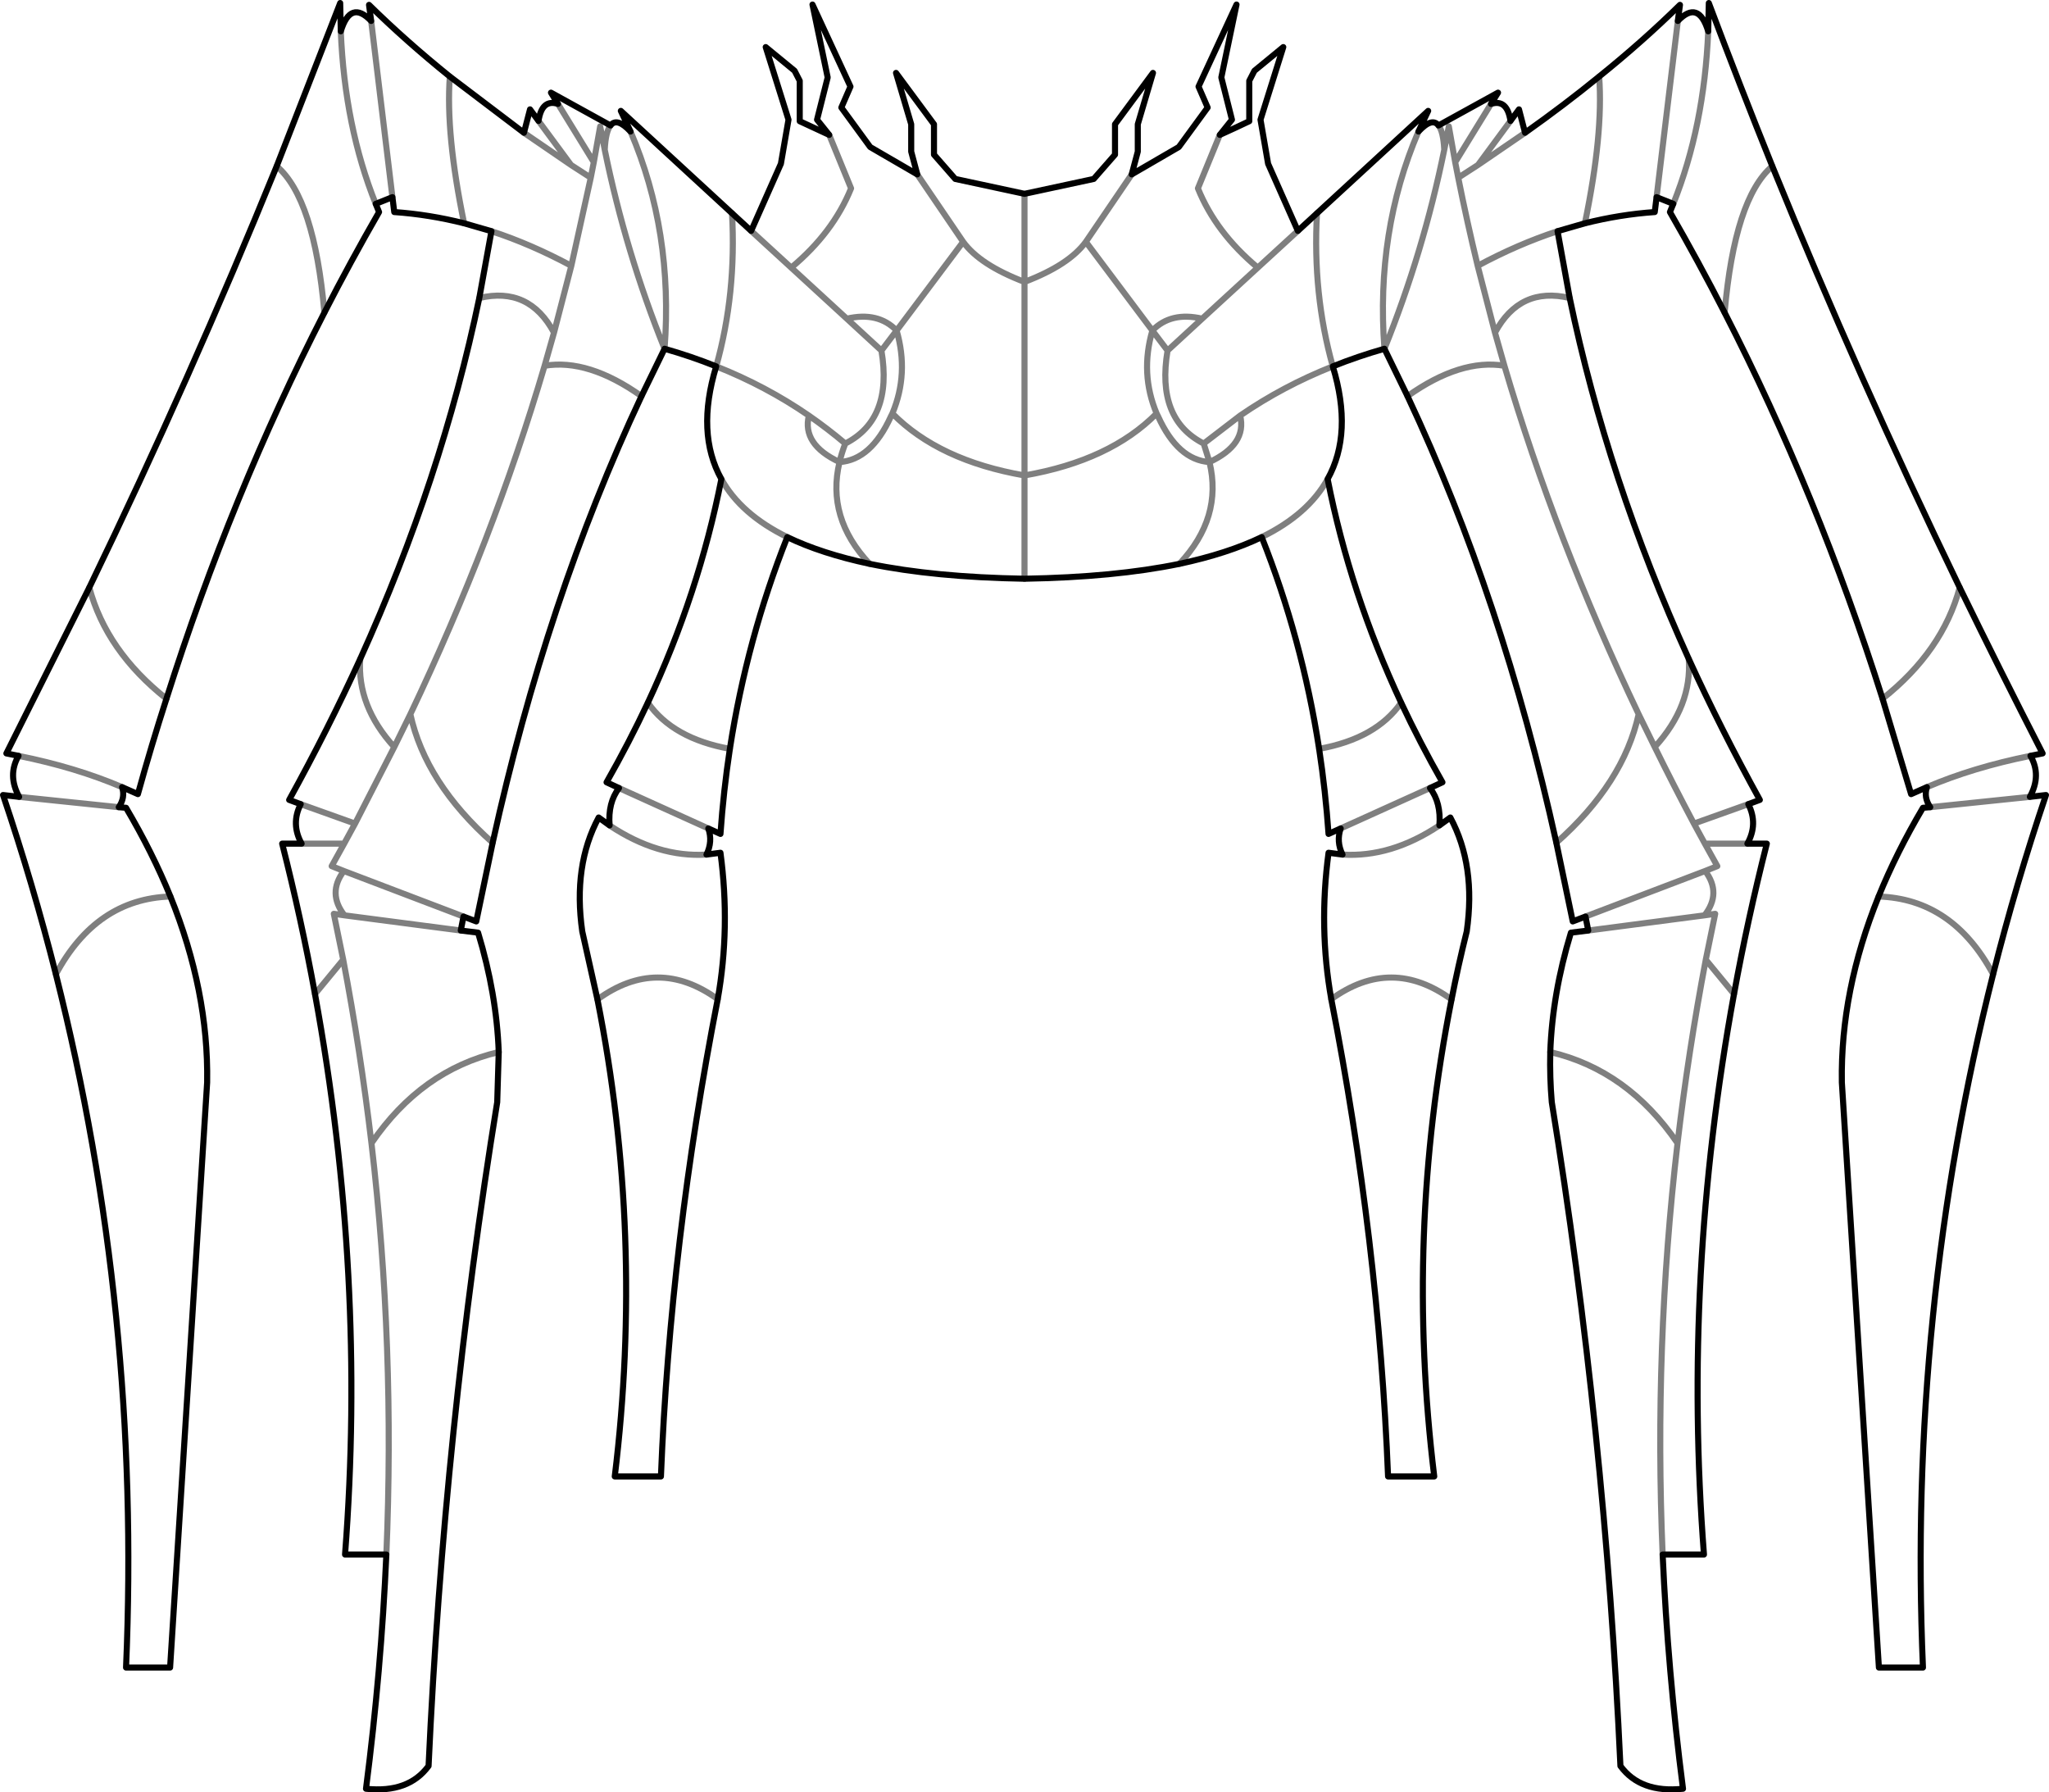 <?xml version="1.0" encoding="UTF-8" standalone="no"?>
<svg xmlns:xlink="http://www.w3.org/1999/xlink" height="295.0px" width="337.3px" xmlns="http://www.w3.org/2000/svg">
  <g transform="matrix(1.0, 0.0, 0.0, 1.0, -231.25, -275.1)">
    <path d="M417.55 303.8 L418.55 300.05 418.55 295.55 421.05 287.1 414.8 295.55 414.8 300.55 411.3 304.55 399.9 307.0 M417.55 303.8 L425.3 299.3 430.05 292.8 428.55 289.35 434.8 275.85 432.3 287.85 434.05 294.8 432.05 297.3 Q434.5 296.2 436.9 295.05 L436.9 288.4 437.75 286.75 442.5 282.85 438.75 294.8 440.0 302.05 444.9 313.1 448.05 310.2 466.35 293.35 464.75 296.75 Q467.0 294.35 468.05 295.75 L477.85 290.35 476.7 292.2 Q479.35 291.35 479.9 295.0 L481.3 293.1 482.3 296.95 Q488.8 292.35 494.5 287.7 501.75 281.85 507.8 275.9 L507.45 278.55 Q510.85 275.0 512.45 280.25 L512.55 275.6 Q517.6 289.05 523.0 302.45 537.15 337.25 553.85 371.8 560.5 385.45 567.5 399.1 L565.5 399.5 Q567.35 402.7 565.4 406.25 L568.05 405.95 Q563.1 420.6 559.35 435.45 545.3 491.1 547.8 549.55 L540.55 549.55 534.45 453.25 Q534.2 438.2 540.5 422.65 543.45 415.4 547.8 408.05 L549.0 407.95 Q547.9 406.35 548.45 404.65 L545.85 405.8 541.15 390.1 Q530.5 356.5 515.15 326.55 510.85 318.15 506.15 310.0 L506.7 308.65 503.95 307.55 503.65 310.0 Q497.9 310.4 492.15 311.85 L487.65 313.15 489.65 324.15 Q495.85 353.95 509.25 383.55 514.55 395.15 520.95 406.75 L519.05 407.45 Q520.7 410.7 518.9 413.95 L522.1 413.95 Q518.95 426.35 516.7 438.7 508.2 485.05 511.75 530.95 L504.95 530.95 Q505.8 550.1 508.3 569.5 501.3 570.25 498.0 565.75 495.45 510.4 486.7 456.5 486.35 452.4 486.45 448.25 486.8 438.65 489.85 428.6 L492.7 428.25 492.25 425.95 490.15 426.75 487.45 413.8 Q478.6 373.65 462.95 340.3 L459.15 332.5 Q454.75 333.75 450.65 335.4 454.0 346.4 449.8 353.95 453.5 372.75 461.9 390.75 465.0 397.35 468.7 403.85 L466.65 404.8 Q468.5 407.2 468.2 410.95 L470.0 409.65 Q474.25 417.55 472.7 428.4 471.3 434.0 470.2 439.6 462.5 478.35 467.35 518.1 L459.75 518.1 Q458.2 479.45 450.4 439.55 448.3 427.75 449.95 415.45 L452.25 415.75 Q451.2 413.6 451.95 411.45 L449.95 412.35 Q449.45 405.25 448.4 398.35 445.6 380.25 438.95 363.5 433.35 366.2 425.4 367.9 414.75 370.1 399.9 370.35 385.05 370.1 374.4 367.9 366.45 366.2 360.85 363.5 354.2 380.25 351.4 398.35 350.35 405.25 349.85 412.35 L347.85 411.45 Q348.6 413.6 347.55 415.75 L349.85 415.45 Q351.5 427.75 349.4 439.55 341.6 479.45 340.05 518.1 L332.45 518.1 Q337.3 478.35 329.6 439.6 L327.1 428.4 Q325.55 417.55 329.8 409.65 L331.6 410.95 Q331.3 407.2 333.15 404.8 L331.1 403.85 Q334.8 397.35 337.9 390.75 346.3 372.75 350.0 353.95 345.8 346.4 349.15 335.4 345.05 333.75 340.65 332.5 L336.85 340.3 Q321.2 373.65 312.35 413.8 L309.65 426.75 307.55 425.95 307.1 428.25 309.95 428.6 Q313.0 438.65 313.35 448.25 L313.1 456.5 Q304.35 510.4 301.8 565.75 298.5 570.25 291.5 569.5 294.0 550.1 294.85 530.95 L288.05 530.95 Q291.6 485.05 283.1 438.7 280.85 426.35 277.7 413.95 L280.9 413.95 Q279.1 410.7 280.75 407.45 L278.85 406.75 Q285.25 395.15 290.55 383.55 303.95 353.95 310.15 324.15 L312.15 313.15 307.65 311.85 Q301.9 310.4 296.15 310.0 L295.85 307.55 293.1 308.65 293.65 310.0 Q288.95 318.15 284.65 326.55 269.3 356.5 258.65 390.1 256.15 397.85 253.95 405.8 L251.35 404.65 Q251.9 406.35 250.8 407.95 L252.0 408.05 Q256.35 415.4 259.3 422.65 265.6 438.2 265.35 453.25 L259.25 549.55 252.0 549.55 Q254.5 491.1 240.45 435.45 236.7 420.6 231.75 405.95 L234.4 406.25 Q232.45 402.7 234.3 399.5 L232.3 399.1 245.95 371.8 Q262.65 337.25 276.8 302.45 L287.25 275.6 287.35 280.25 Q288.95 275.0 292.35 278.55 L292.0 275.9 Q298.05 281.85 305.3 287.7 L317.5 296.95 318.5 293.1 319.9 295.0 Q320.45 291.35 323.1 292.2 L321.95 290.35 331.75 295.75 Q332.8 294.35 335.05 296.75 L333.45 293.35 351.75 310.2 354.9 313.1 359.8 302.05 361.05 294.8 357.3 282.85 362.05 286.75 362.9 288.4 362.9 295.05 367.75 297.3 365.75 294.8 367.5 287.85 365.0 275.85 371.25 289.35 369.75 292.8 374.5 299.3 382.25 303.8 381.25 300.05 381.25 295.55 378.75 287.1 385.0 295.55 385.0 300.55 388.5 304.55 399.9 307.0" fill="none" stroke="#000000" stroke-linecap="round" stroke-linejoin="round" stroke-width="1.0"/>
    <path d="M399.9 307.0 L399.9 321.5 Q407.25 318.7 410.0 314.9 L417.55 303.8 M382.25 303.8 L389.8 314.9 Q392.55 318.7 399.9 321.5 L399.9 353.35 Q414.0 350.9 421.65 343.15 418.9 336.6 420.95 329.5 L410.0 314.9 M367.75 297.3 L371.35 306.1 Q368.4 313.4 361.5 319.15 L370.65 327.55 Q375.8 326.35 378.85 329.5 L389.8 314.9 M378.15 343.15 Q380.9 336.6 378.85 329.5 L376.35 332.8 Q378.25 344.1 370.4 348.1 369.8 349.65 369.45 351.15 374.65 350.8 377.9 343.65 L378.15 343.15 Q385.8 350.9 399.9 353.35 L399.9 370.35 M376.35 332.8 L370.65 327.55 M361.5 319.15 L354.9 313.1 M319.9 295.0 L325.25 302.25 328.5 304.35 329.0 301.8 323.1 292.2 M328.5 304.35 L325.3 318.85 322.45 329.85 320.9 335.3 Q328.1 334.1 336.85 340.3 M351.75 310.2 Q352.5 323.45 349.15 335.4 357.35 338.65 364.4 343.5 367.5 345.65 370.4 348.1 M340.65 332.5 Q334.25 316.65 330.8 299.75 L330.05 295.9 329.0 301.8 M350.0 353.95 Q353.2 359.75 360.85 363.5 M374.4 367.9 Q367.25 360.3 369.45 351.15 363.25 348.25 364.4 343.5 M476.7 292.2 L470.8 301.8 471.3 304.35 474.55 302.25 479.9 295.0 M471.3 304.35 Q472.75 311.6 474.5 318.85 481.1 315.3 487.65 313.15 M489.65 324.15 Q481.45 322.2 477.35 329.85 L478.9 335.3 Q487.35 363.95 501.0 392.65 L503.65 398.05 Q509.8 391.3 509.25 383.55 M444.9 313.1 L438.3 319.15 429.15 327.55 423.45 332.8 Q421.55 344.1 429.4 348.1 L435.4 343.5 Q442.45 338.65 450.65 335.4 447.3 323.45 448.05 310.2 M464.75 296.75 Q457.7 313.2 459.15 332.5 465.55 316.65 469.0 299.75 468.85 296.75 468.05 295.75 M474.5 318.85 L477.35 329.85 M478.9 335.3 Q471.7 334.1 462.95 340.3 M438.3 319.15 Q431.4 313.4 428.45 306.1 L432.05 297.3 M423.45 332.8 L420.95 329.5 Q424.0 326.35 429.15 327.55 M421.65 343.15 L421.9 343.65 Q425.15 350.8 430.35 351.15 L429.4 348.1 M425.4 367.9 Q432.55 360.3 430.35 351.15 436.55 348.25 435.4 343.5 M449.8 353.95 Q446.6 359.75 438.95 363.5 M474.55 302.25 L482.3 296.95 M469.0 299.75 L469.75 295.9 470.8 301.8 M330.8 299.75 Q330.95 296.75 331.75 295.75 M335.05 296.75 Q342.1 313.2 340.65 332.5 M515.15 326.55 Q516.8 307.75 523.0 302.45 M541.15 390.1 Q551.05 382.25 553.85 371.8 M506.7 308.65 Q511.8 295.95 512.45 280.25 M507.45 278.55 L503.95 307.55 M492.15 311.85 Q495.2 297.15 494.5 287.7 M310.15 324.15 Q318.35 322.2 322.45 329.85 M258.65 390.1 Q248.75 382.25 245.95 371.8 M276.8 302.45 Q283.0 307.75 284.65 326.55 M320.9 335.3 Q312.45 363.95 298.8 392.65 301.3 404.0 312.35 413.8 M287.35 280.25 Q288.0 295.95 293.1 308.65 M307.65 311.85 Q304.6 297.15 305.3 287.7 M292.35 278.55 L295.85 307.55 M298.8 392.65 L296.15 398.05 289.7 410.65 287.9 413.95 285.85 417.65 287.85 418.45 307.55 425.95 M307.1 428.25 L287.95 425.75 286.2 425.5 287.75 433.05 Q290.6 448.05 292.4 463.25 300.6 451.25 313.35 448.25 M287.85 418.45 Q285.1 422.1 287.95 425.75 M287.75 433.05 L283.1 438.7 M287.9 413.95 L280.9 413.95 M289.7 410.65 L280.75 407.45 M240.45 435.45 Q247.1 423.05 259.3 422.65 M250.8 407.95 L234.4 406.25 M234.3 399.5 Q243.75 401.4 251.35 404.65 M294.85 530.95 Q296.3 496.7 292.4 463.25 M549.0 407.95 L565.4 406.25 M548.45 404.65 Q556.05 401.4 565.5 399.5 M540.5 422.65 Q552.7 423.05 559.35 435.45 M519.05 407.45 L510.1 410.65 511.9 413.95 518.9 413.95 M511.9 413.95 L513.95 417.65 511.95 418.45 Q514.7 422.1 511.85 425.75 L513.6 425.5 512.05 433.05 516.7 438.7 M492.7 428.25 L511.85 425.75 M511.95 418.45 L492.25 425.95 M503.65 398.05 Q506.75 404.35 510.1 410.65 M486.45 448.25 Q499.2 451.25 507.4 463.25 509.2 448.05 512.05 433.05 M504.95 530.95 Q503.5 496.7 507.4 463.25 M466.65 404.8 L451.95 411.45 M470.2 439.6 Q460.3 432.4 450.4 439.55 M468.2 410.95 Q460.25 416.25 452.25 415.75 M347.85 411.45 L333.15 404.8 M347.55 415.75 Q339.55 416.25 331.6 410.95 M329.6 439.6 Q339.5 432.4 349.4 439.55 M461.9 390.75 Q457.8 396.65 448.4 398.35 M337.9 390.75 Q342.0 396.65 351.4 398.35 M296.15 398.05 Q290.0 391.3 290.55 383.55 M501.0 392.65 Q498.5 404.0 487.45 413.8 M325.3 318.85 Q318.7 315.3 312.15 313.15 M317.5 296.95 L325.25 302.25" fill="none" stroke="#000000" stroke-linecap="round" stroke-linejoin="round" stroke-opacity="0.502" stroke-width="1.0"/>
  </g>
</svg>
